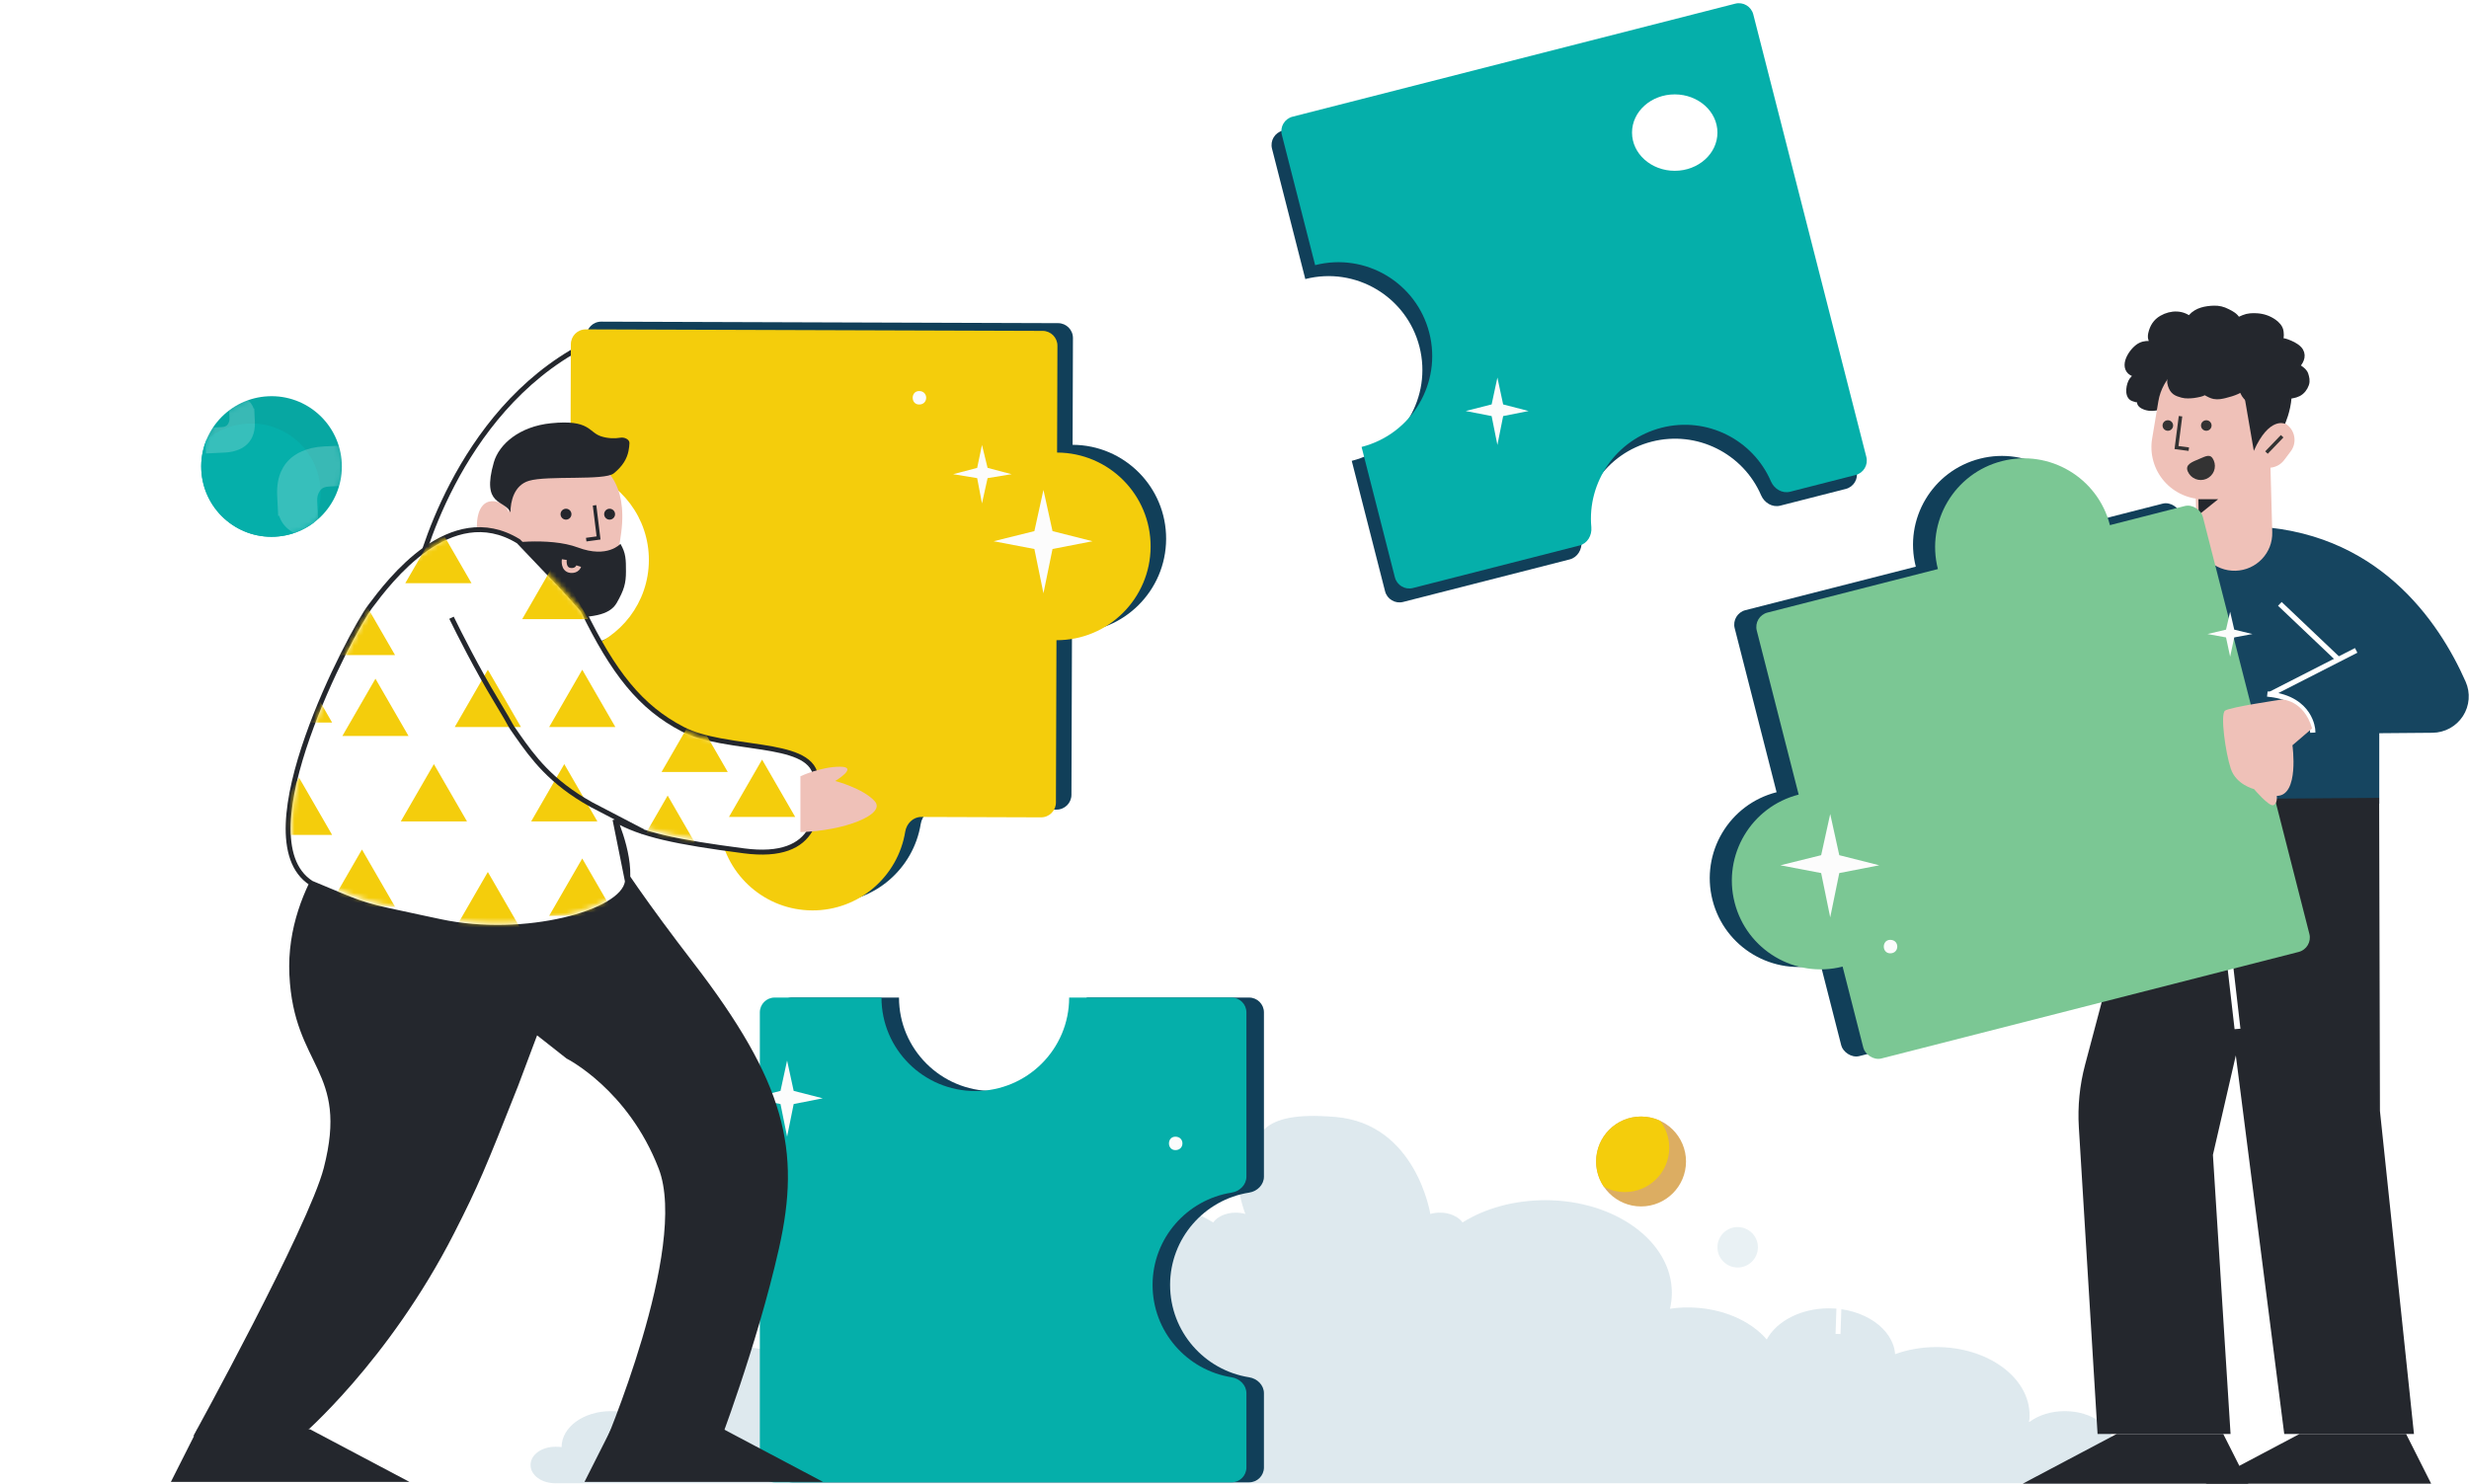 <svg width="499" height="300" viewBox="0 0 499 300" fill="none" xmlns="http://www.w3.org/2000/svg">
<path opacity="0.8" d="M433.425 296.158C433.425 298.227 431.212 299.847 428.384 299.847H112.269C109.441 299.847 107.228 298.227 107.228 296.158C107.228 294.089 109.441 292.469 112.269 292.469C112.638 292.469 113.13 292.469 113.499 292.559C113.499 288.51 117.925 285.271 123.458 285.271C126.286 285.271 128.745 286.081 130.589 287.431H130.712C130.712 286.981 130.589 286.531 130.589 286.081C130.589 278.433 139.073 272.315 149.401 272.315C152.352 272.315 155.18 272.855 157.762 273.754C158.131 268.536 164.033 264.487 171.164 264.487C176.943 264.487 181.738 267.096 183.705 270.785C187.025 266.916 192.927 264.307 199.689 264.307C200.919 264.307 202.149 264.397 203.255 264.577C203.009 263.497 202.886 262.418 202.886 261.338C202.886 250.991 214.321 242.623 228.461 242.623C234.854 242.623 240.633 244.333 245.182 247.122C246.043 245.952 247.764 245.143 249.732 245.143C250.469 245.143 251.084 245.233 251.699 245.413C251.699 245.413 248.518 237.606 251.699 233.972C254.88 230.337 253.517 224.431 269.872 225.794C286.227 227.157 289.077 245.413 289.077 245.413C289.692 245.233 290.307 245.143 291.044 245.143C293.012 245.143 294.733 245.952 295.594 247.122C300.02 244.333 305.922 242.623 312.315 242.623C326.455 242.623 337.89 250.991 337.89 261.338C337.89 262.418 337.767 263.497 337.521 264.577C338.627 264.397 339.857 264.307 341.087 264.307C347.849 264.307 353.751 266.916 357.071 270.785C359.038 267.096 363.956 264.487 369.612 264.487C376.743 264.487 382.645 268.626 383.014 273.754C385.473 272.855 388.301 272.315 391.375 272.315C401.826 272.315 410.187 278.523 410.187 286.081C410.187 286.531 410.187 286.981 410.064 287.431H410.187C412.031 286.081 414.49 285.271 417.318 285.271C422.851 285.271 427.277 288.51 427.277 292.559C427.646 292.469 428.015 292.469 428.507 292.469C431.089 292.379 433.425 294.089 433.425 296.158Z" fill="#D6E3EA"/>
<g filter="url(#filter0_di)">
<circle r="9.086" transform="matrix(-1 0 0 1 311.669 210.801)" fill="#DCAD62"/>
<path fill-rule="evenodd" clip-rule="evenodd" d="M315.52 202.569C314.351 202.021 313.046 201.715 311.669 201.715C306.651 201.715 302.583 205.783 302.583 210.801C302.583 212.698 303.164 214.459 304.158 215.916C305.42 216.595 306.864 216.98 308.398 216.98C313.349 216.98 317.363 212.966 317.363 208.015C317.363 205.967 316.676 204.079 315.52 202.569Z" fill="#F4CD0C"/>
</g>
<path d="M371.495 269.166L371.667 264.118" stroke="white" stroke-linecap="square"/>
<path fill-rule="evenodd" clip-rule="evenodd" d="M257.08 30.053C256.67 28.448 257.639 26.814 259.245 26.404L348.714 3.556C350.319 3.146 351.953 4.115 352.363 5.72L375.211 95.189C375.621 96.795 374.652 98.428 373.047 98.838L359.805 102.22C358.2 102.63 356.588 101.646 355.932 100.125C352.303 91.706 342.993 86.939 333.829 89.279C324.666 91.619 318.782 100.267 319.634 109.394C319.788 111.044 318.845 112.68 317.24 113.09L283.577 121.687C281.972 122.096 280.338 121.127 279.928 119.522L273.197 93.164C273.197 93.163 273.197 93.163 273.197 93.163C283.346 90.571 289.472 80.243 286.881 70.094C284.289 59.946 273.961 53.819 263.812 56.411C263.812 56.411 263.811 56.411 263.811 56.411L257.08 30.053Z" fill="#113F59"/>
<path fill-rule="evenodd" clip-rule="evenodd" d="M259.067 27.239C258.657 25.634 259.626 24 261.231 23.59L350.7 0.742C352.305 0.332 353.939 1.301 354.349 2.907L377.197 92.376C377.607 93.981 376.638 95.615 375.033 96.025L361.79 99.407C360.185 99.817 358.573 98.833 357.917 97.311C354.288 88.893 344.978 84.126 335.815 86.466C326.651 88.806 320.767 97.454 321.619 106.581C321.773 108.231 320.83 109.867 319.225 110.277L285.564 118.873C283.958 119.283 282.325 118.314 281.915 116.709L275.183 90.35C275.183 90.35 275.183 90.35 275.184 90.35C285.332 87.758 291.458 77.43 288.867 67.281C286.275 57.133 275.947 51.007 265.798 53.598C265.798 53.598 265.798 53.598 265.798 53.598L259.067 27.239Z" fill="#05AFAA"/>
<path d="M308.943 83.088L303.797 84.113L302.632 89.954L301.466 84.113L296.223 83.088L301.466 81.756L302.632 76.325L303.797 81.756L308.943 83.088Z" fill="#FCFCFC"/>
<path d="M338.474 34.528C343.242 34.528 347.106 31.07 347.106 26.805C347.106 22.539 343.242 19.081 338.474 19.081C333.707 19.081 329.842 22.539 329.842 26.805C329.842 31.07 333.707 34.528 338.474 34.528Z" fill="white"/>
<path fill-rule="evenodd" clip-rule="evenodd" d="M200.659 220.56C211.133 220.56 219.624 212.098 219.624 201.66C219.624 201.66 219.624 201.66 219.624 201.66H252.449C254.106 201.66 255.449 203.003 255.449 204.66V237.86C255.449 239.517 254.097 240.835 252.46 241.093C243.406 242.521 236.483 250.335 236.483 259.76C236.483 269.184 243.406 276.998 252.46 278.426C254.097 278.684 255.449 280.003 255.449 281.66V296.66C255.449 298.317 254.106 299.66 252.449 299.66H160.108C158.452 299.66 157.108 298.317 157.108 296.66V204.66C157.108 203.003 158.452 201.66 160.108 201.66H181.693C181.693 201.66 181.693 201.66 181.693 201.66C181.693 212.098 190.184 220.56 200.659 220.56Z" fill="#113F59"/>
<path fill-rule="evenodd" clip-rule="evenodd" d="M197.118 220.56C207.592 220.56 216.084 212.098 216.084 201.66C216.084 201.66 216.084 201.66 216.084 201.66H248.908C250.565 201.66 251.908 203.003 251.908 204.66V237.86C251.908 239.517 250.557 240.835 248.92 241.093C239.865 242.521 232.943 250.335 232.943 259.76C232.943 269.184 239.865 276.998 248.92 278.426C250.557 278.684 251.908 280.003 251.908 281.66V296.66C251.908 298.317 250.565 299.66 248.908 299.66H156.568C154.911 299.66 153.568 298.317 153.568 296.66V204.66C153.568 203.003 154.911 201.66 156.568 201.66H178.152C178.152 201.66 178.152 201.66 178.152 201.66C178.152 212.098 186.644 220.56 197.118 220.56Z" fill="#05AFAA"/>
<path d="M166.289 222.031L160.407 223.188L159.075 229.785L157.744 223.188L151.751 222.031L157.744 220.526L159.075 214.392L160.407 220.526L166.289 222.031Z" fill="#FCFCFC"/>
<path d="M237.557 229.785C235.819 229.785 235.819 232.502 237.557 232.502C239.453 232.502 239.453 229.785 237.557 229.785Z" fill="#FCFCFC"/>
<path opacity="0.6" d="M351.195 256.233C353.453 256.233 355.284 254.402 355.284 252.144C355.284 249.886 353.453 248.055 351.195 248.055C348.937 248.055 347.106 249.886 347.106 252.144C347.106 254.402 348.937 256.233 351.195 256.233Z" fill="#DBE7EC"/>
<path d="M84.471 115.739C84.475 115.722 84.48 115.704 84.484 115.686C84.544 115.443 84.637 115.083 84.765 114.619C85.02 113.691 85.415 112.348 85.974 110.692C87.091 107.381 88.862 102.823 91.472 97.842C96.602 88.055 104.955 76.674 117.931 69.875V88.869L95.673 124.153L84.471 115.739Z" fill="white" stroke="#24272D"/>
<path d="M123.492 288.943L118.131 299.569H166.339L146.259 288.943H123.492Z" fill="#24272D"/>
<path d="M39.899 288.943L34.538 299.569H82.745L62.665 288.943H39.899Z" fill="#24272D"/>
<path fill-rule="evenodd" clip-rule="evenodd" d="M120.911 93.499C119.504 93.065 118.431 91.832 118.436 90.36L118.51 68.012C118.515 66.355 119.863 65.016 121.52 65.022L213.86 65.327C215.516 65.333 216.855 66.68 216.85 68.337L216.778 89.922C216.778 89.922 216.778 89.922 216.778 89.922C227.253 89.957 235.716 98.476 235.681 108.95C235.647 119.425 227.127 127.888 216.653 127.853C216.653 127.853 216.653 127.853 216.653 127.853L216.544 160.677C216.539 162.334 215.191 163.673 213.534 163.667L189.329 163.587C187.672 163.582 186.35 164.929 186.085 166.565C184.622 175.615 176.758 182.511 167.301 182.48C157.843 182.449 150.026 175.5 148.622 166.441C148.369 164.804 147.055 163.447 145.398 163.442L121.194 163.362C119.537 163.356 118.199 162.009 118.204 160.352L118.295 132.908C118.3 131.436 119.381 130.21 120.79 129.785C128.569 127.441 134.247 120.233 134.275 111.687C134.303 103.14 128.674 95.895 120.911 93.499Z" fill="#113F59"/>
<path fill-rule="evenodd" clip-rule="evenodd" d="M117.776 95.063C116.37 94.629 115.296 93.396 115.301 91.924L115.375 69.576C115.38 67.92 116.728 66.581 118.385 66.586L210.725 66.892C212.382 66.897 213.72 68.245 213.715 69.902L213.643 91.487C213.643 91.487 213.643 91.487 213.644 91.487C224.118 91.521 232.581 100.041 232.546 110.515C232.512 120.989 223.992 129.452 213.518 129.418C213.518 129.418 213.518 129.418 213.518 129.418L213.409 162.242C213.404 163.899 212.056 165.237 210.399 165.232L186.195 165.152C184.538 165.146 183.216 166.494 182.951 168.129C181.488 177.179 173.624 184.076 164.167 184.044C154.709 184.013 146.892 177.065 145.488 168.006C145.235 166.368 143.921 165.012 142.264 165.006L118.059 164.926C116.403 164.921 115.064 163.573 115.069 161.916L115.16 134.472C115.165 133.001 116.247 131.775 117.656 131.35C125.435 129.006 131.113 121.798 131.141 113.251C131.169 104.704 125.54 97.459 117.776 95.063Z" fill="#F4CD0C"/>
<path d="M220.806 109.411L212.719 110.982L210.888 119.939L209.056 110.982L200.816 109.411L209.056 107.368L210.888 99.04L212.719 107.368L220.806 109.411Z" fill="#FCFCFC"/>
<path d="M204.451 95.86L199.597 96.658L198.464 101.766L197.493 96.658L192.639 95.86L197.493 94.583L198.464 89.954L199.597 94.583L204.451 95.86Z" fill="#FCFCFC"/>
<path d="M185.765 79.05C184.026 79.05 184.026 81.776 185.765 81.776C187.661 81.776 187.661 79.05 185.765 79.05Z" fill="#FCFCFC"/>
<path d="M79.969 188.086C85.875 191.281 114.497 213.982 114.497 213.982C114.497 213.982 126.933 220.201 133.124 236.243C139.315 252.285 121.766 293.032 121.766 293.032C121.766 293.032 137.667 294.11 144.936 293.032C144.936 293.032 152.96 272.237 157.441 252.347C161.922 232.456 158.724 218.791 140.133 194.626C121.543 170.46 119.495 164.007 119.495 164.007" fill="#24272D"/>
<path d="M121.691 94.467C117.729 91.514 113.688 91.278 108.399 92.577C103.11 93.896 102.793 103.562 102.793 103.562C102.457 101.593 97.425 99.212 96.514 104.704C95.484 110.924 101.466 110.452 101.466 110.452C101.466 111.22 101.585 112.342 101.981 113.562C103.368 113.484 104.715 113.582 105.923 114.054C110.123 115.688 112.916 117.086 115.174 120.472C122.443 120.019 124.583 115.354 125.553 107.657C126.9 97.341 121.691 94.467 121.691 94.467Z" fill="#EFC1B8"/>
<path d="M116.819 110.687C110.855 108.45 101.537 109.941 101.537 109.941C102.034 112.8 103.102 119.413 103.4 122.992C103.773 127.467 107.5 124.857 113.464 124.857C119.428 124.857 123.156 124.484 124.647 121.874C126.138 119.263 126.51 117.921 126.51 115.534C126.51 113.148 126.51 111.806 125.392 109.941C125.392 109.941 122.783 112.924 116.819 110.687Z" fill="#24272D"/>
<path fill-rule="evenodd" clip-rule="evenodd" d="M119.809 102.201L120.575 108.433L118.431 108.726L118.524 109.454L121.369 109.065L120.514 102.109L119.809 102.201Z" fill="#24272D"/>
<path d="M114.391 105.047C115 105.047 115.493 104.554 115.493 103.945C115.493 103.337 115 102.844 114.391 102.844C113.782 102.844 113.289 103.337 113.289 103.945C113.289 104.554 113.782 105.047 114.391 105.047Z" fill="#24272D"/>
<path d="M123.205 105.047C123.814 105.047 124.307 104.554 124.307 103.945C124.307 103.337 123.814 102.844 123.205 102.844C122.597 102.844 122.104 103.337 122.104 103.945C122.104 104.554 122.597 105.047 123.205 105.047Z" fill="#24272D"/>
<path d="M123.577 169.307L72.282 164.798C72.282 164.798 57.599 178.178 58.487 197.054C59.375 215.931 70.594 216.136 65.431 236.125C62.38 247.937 39.081 290.306 39.081 290.306C39.081 290.306 51.267 292.105 60.888 290.306C60.888 290.306 78.517 275.314 91.782 249.3C96.647 239.76 98.142 236.125 104.695 219.557" fill="#24272D"/>
<path d="M124.299 165.676C124.637 166.502 125.064 167.618 125.472 168.895C126.341 171.611 127.149 175.123 126.807 178.146M124.299 165.676L126.807 178.147C126.807 178.147 126.807 178.146 126.807 178.146M124.299 165.676C129.493 168.72 136.714 170.227 150.345 172.003C154.121 172.495 157.003 172.257 159.184 171.477C161.378 170.694 162.84 169.37 163.771 167.749C165.608 164.549 165.332 160.26 164.846 156.864C164.568 154.916 163.145 153.674 161.219 152.826C159.3 151.982 156.769 151.477 154.055 151.051C153.086 150.899 152.095 150.757 151.094 150.613C149.261 150.351 147.394 150.083 145.571 149.74C142.759 149.211 140.122 148.514 138 147.416C129.391 142.962 123.948 135.945 117.803 123.352L117.773 123.292L117.729 123.241C115.877 121.137 114.491 119.624 113.566 118.635C113.104 118.141 112.757 117.779 112.525 117.539C112.409 117.419 112.322 117.33 112.264 117.27L112.198 117.203L112.181 117.186L112.179 117.185L104.838 109.476L104.792 109.429L104.736 109.394C97.857 105.197 91.29 107.277 86.037 110.973C80.795 114.661 76.758 120.02 74.816 122.611C73.815 123.947 71.708 127.532 69.331 132.268C66.948 137.014 64.277 142.95 62.154 149.002C60.033 155.047 58.446 161.24 58.255 166.491C58.064 171.724 59.258 176.179 62.889 178.511L62.927 178.536L62.968 178.553C64.263 179.089 65.383 179.558 66.373 179.973C69.976 181.482 71.85 182.267 74.103 182.942C76.467 183.652 79.258 184.244 84.936 185.449C86.137 185.704 87.468 185.986 88.951 186.303C97.542 188.138 106.77 187.659 113.938 185.988C117.521 185.153 120.614 184.014 122.864 182.7C125.078 181.406 126.618 179.858 126.807 178.146M124.299 165.676L126.807 178.146" fill="white" stroke="#24272D"/>
<mask id="mask0" mask-type="alpha" maskUnits="userSpaceOnUse" x="58" y="107" width="107" height="80">
<path d="M111.974 117.179C111.974 117.179 113.811 119.016 117.507 123.217C123.67 135.847 129.173 142.979 137.923 147.506C146.674 152.033 163.532 149.779 164.504 156.58C165.477 163.381 165.477 173.096 150.562 171.153C135.648 169.21 128.532 167.597 123.34 164.022C123.34 164.022 127.124 171.907 126.463 177.737C125.822 183.566 106.229 189.094 89.209 185.46C72.189 181.825 75.37 182.734 63.313 177.737C49.702 168.993 71.481 127.745 75.37 122.557C79.259 117.369 91.348 101.364 104.629 109.467L111.974 117.179Z" fill="white"/>
</mask>
<g mask="url(#mask0)">
<path d="M60.434 157.192L67.122 168.777H53.745L60.434 157.192Z" fill="#F4CD0C"/>
<path d="M75.881 137.203L82.569 148.788H69.192L75.881 137.203Z" fill="#F4CD0C"/>
<path d="M98.596 135.385L105.285 146.97H91.908L98.596 135.385Z" fill="#F4CD0C"/>
<path d="M87.693 154.467L94.381 166.052H81.004L87.693 154.467Z" fill="#F4CD0C"/>
<path d="M114.043 154.467L120.731 166.052H107.354L114.043 154.467Z" fill="#F4CD0C"/>
<path d="M73.154 171.73L79.843 183.315H66.466L73.154 171.73Z" fill="#F4CD0C"/>
<path d="M98.596 176.274L105.285 187.859H91.908L98.596 176.274Z" fill="#F4CD0C"/>
<path d="M117.677 173.548L124.366 185.133H110.989L117.677 173.548Z" fill="#F4CD0C"/>
<path d="M73.154 120.847L79.843 132.432H66.466L73.154 120.847Z" fill="#F4CD0C"/>
<path d="M88.602 106.309L95.29 117.894H81.913L88.602 106.309Z" fill="#F4CD0C"/>
<path d="M112.226 113.578L118.914 125.163H105.537L112.226 113.578Z" fill="#F4CD0C"/>
<path d="M117.677 135.385L124.366 146.97H110.989L117.677 135.385Z" fill="#F4CD0C"/>
<path d="M134.941 160.827L141.63 172.412H128.253L134.941 160.827Z" fill="#F4CD0C"/>
<path d="M140.393 144.471L147.081 156.056H133.704L140.393 144.471Z" fill="#F4CD0C"/>
<path d="M154.022 153.558L160.711 165.143H147.334L154.022 153.558Z" fill="#F4CD0C"/>
<path d="M60.434 134.477L67.122 146.062H53.745L60.434 134.477Z" fill="#F4CD0C"/>
</g>
<path d="M161.786 156.919C161.786 156.919 165.893 154.994 169.766 154.994C173.64 154.994 168.798 157.881 168.798 157.881C168.798 157.881 174.376 159.325 176.778 161.961C179.18 164.598 170.735 167.966 161.767 168.216V156.919H161.786Z" fill="#EFC1B8"/>
<path d="M114.05 113.127C114.05 113.127 113.727 115.157 115.344 115.319C116.638 115.448 116.962 114.442 116.962 114.442" stroke="#EFC1B8"/>
<path d="M106.891 97.2C103.909 98.101 103.167 101.33 103.167 103.583C102.048 100.955 97.202 102.457 99.811 93.445C100.875 89.769 105.008 86.2 111.367 85.56C119.221 84.769 118.931 87.349 121.432 88.188C122.78 88.641 124.265 88.684 125.394 88.482C126.162 88.345 127.237 88.797 127.215 89.577C127.202 90.026 127.146 90.559 127.019 91.192C126.724 92.664 125.901 94.196 124.037 95.698C122.174 97.2 110.618 96.074 106.891 97.2Z" fill="#24272D"/>
<path d="M91.253 124.879C92.722 127.913 96.542 135.439 100.068 141.265C104.475 148.547 102.272 145.374 104.502 148.561C107.682 153.104 111.317 158.101 119.494 162.644L129.944 168.096" stroke="#24272D"/>
<g filter="url(#filter1_di)">
<circle r="14.21" transform="matrix(0.048 0.999 0.999 -0.048 34.878 70.304)" fill="#07A7A2"/>
<path fill-rule="evenodd" clip-rule="evenodd" d="M21.729 64.908C20.96 66.776 20.581 68.838 20.684 70.988C21.062 78.827 27.723 84.875 35.562 84.497C38.524 84.354 41.231 83.314 43.432 81.652C44.398 79.628 44.891 77.344 44.775 74.948C44.402 67.214 37.83 61.246 30.096 61.619C26.896 61.773 23.999 62.989 21.729 64.908Z" fill="#05AFAA"/>
<g opacity="0.2">
<mask id="mask1" mask-type="alpha" maskUnits="userSpaceOnUse" x="20" y="56" width="30" height="29">
<circle r="14.21" transform="matrix(0.048 0.999 0.999 -0.048 34.878 70.304)" fill="#07A7A2"/>
</mask>
<g mask="url(#mask1)">
<path fill-rule="evenodd" clip-rule="evenodd" d="M44.111 77.341L44.233 79.892L44.233 79.892L44.438 84.138L42.152 84.248C39.501 84.376 37.184 82.683 36.413 80.269L36.219 80.279L36.151 78.86C36.149 78.839 36.148 78.817 36.147 78.796L36.148 78.796L36.019 76.132C35.819 71.986 37.482 69.827 38.558 68.816C39.634 67.805 41.817 66.421 45.503 66.243L51.594 65.95L51.986 74.083L46.697 74.338C45.735 74.385 45.102 74.575 44.652 75.236C44.202 75.897 44.072 76.543 44.111 77.341Z" fill="white"/>
<path fill-rule="evenodd" clip-rule="evenodd" d="M26.376 60.441L26.298 58.822L26.298 58.822L26.169 56.128L27.619 56.058C29.301 55.977 30.772 57.051 31.262 58.583L31.384 58.577L31.428 59.475C31.428 59.49 31.429 59.504 31.43 59.518L31.43 59.518L31.511 61.208C31.638 63.84 30.583 65.21 29.9 65.851C29.217 66.493 27.832 67.371 25.492 67.484L21.627 67.67L21.378 62.509L24.735 62.347C25.345 62.317 25.747 62.196 26.033 61.777C26.318 61.357 26.401 60.947 26.376 60.441Z" fill="white"/>
</g>
</g>
</g>
<path d="M436.874 64.266C438.793 63.16 441.217 63.115 442.868 64.719C444.661 64.719 445.742 64.615 446.629 66.439C447.012 67.226 446.959 69.141 446.145 69.704C445.783 69.955 445.995 69.817 446.283 70.116C446.789 70.642 446.736 71.181 446.736 71.883C446.736 73.746 446.609 75.641 445.925 77.393C445.615 78.185 445.292 79.106 444.635 79.68C444.203 80.056 443.657 80.262 443.19 80.587L443.168 80.603C441.858 81.515 440.403 82.529 438.689 82.067C438.538 82.027 437.85 81.5 437.764 81.548C437.382 81.76 437.139 82.081 436.695 82.235C435.669 82.59 434.561 82.709 433.519 82.342C433.045 82.175 432.151 81.724 432.469 81.053C432.484 81.02 432.56 80.941 432.634 80.871C432.204 81.019 431.141 80.644 430.941 80.539C429.768 79.925 430.256 77.595 430.839 76.808C431.082 76.481 431.377 76.162 431.735 75.96C431.755 75.949 432.082 75.809 431.908 75.787C431.444 75.729 430.812 75.498 430.475 75.184C428.81 73.634 431.078 70.482 432.576 69.77C433.441 69.358 434.062 69.421 434.976 69.447C435.057 69.45 435.67 69.64 435.645 69.609C435.427 69.337 435.049 69.28 434.827 68.904C434.557 68.447 434.552 67.943 434.666 67.436C434.975 66.056 435.642 64.976 436.874 64.266Z" fill="#24272D" stroke="#24272D" stroke-linecap="round" stroke-linejoin="round"/>
<rect x="429.425" y="134.402" width="51.438" height="28.057" fill="#164560"/>
<path d="M426.655 192.907H389.678V156.613H426.655V192.907ZM390.587 192.014H425.746V157.506H390.587V192.014Z" fill="#E6E6E6"/>
<path d="M390.847 162.066L417.087 139.837L421.461 125.046L425.834 110.255L441.276 128.884L431.233 151.113L394.735 171.194L390.847 162.066Z" fill="#164560"/>
<path d="M461.66 289.885L451.874 213.358L447.245 233.464L450.809 289.885H423.931L420.147 227.891C419.887 223.641 420.312 219.378 421.408 215.249L435.635 161.633L480.841 161.29L481.001 224.572L487.878 289.885H461.66Z" fill="#24272D"/>
<path fill-rule="evenodd" clip-rule="evenodd" d="M449.313 177.656L452.807 207.958L451.624 208.052L448.13 177.75L449.313 177.656Z" fill="white"/>
<path d="M449.334 289.885L454.406 299.938H408.798L427.796 289.885H449.334Z" fill="#24272D"/>
<path d="M486.288 289.885L491.355 299.938H445.75L464.748 289.885H486.288Z" fill="#24272D"/>
<path d="M498.323 137.812C492.955 125.657 480.429 106.946 454.11 106.37C448.482 105.876 432.987 108.76 425.942 110.264L430.1 129.837L435.693 148.594L491.614 148.134C492.838 148.124 494.044 147.812 495.116 147.225C496.191 146.638 497.099 145.795 497.766 144.771C498.43 143.748 498.831 142.576 498.927 141.361C499.026 140.147 498.817 138.927 498.323 137.812Z" fill="#164560"/>
<path fill-rule="evenodd" clip-rule="evenodd" d="M450.713 75.212C454.924 75.098 458.432 78.4 458.548 82.588L459.236 107.586C459.352 111.775 456.031 115.263 451.819 115.378C447.607 115.492 444.1 112.19 443.984 108.002L443.295 83.004C443.18 78.816 446.501 75.327 450.713 75.212Z" fill="#EFC1B8"/>
<path d="M446.962 100.891L445.625 100.919C444.069 100.952 442.526 100.643 441.104 100.015C439.682 99.387 438.417 98.455 437.398 97.286C436.38 96.116 435.633 94.738 435.212 93.248C434.79 91.759 434.704 90.195 434.959 88.669L436.219 81.114C436.627 78.672 437.886 76.451 439.777 74.841C441.668 73.232 444.068 72.336 446.557 72.312C447.947 72.298 449.327 72.556 450.616 73.072C451.906 73.588 453.08 74.351 454.073 75.319C455.066 76.287 455.858 77.439 456.403 78.71C456.948 79.982 457.236 81.348 457.249 82.731L457.315 90.26C457.343 93.03 456.272 95.7 454.334 97.689C452.396 99.68 449.747 100.829 446.962 100.891Z" fill="#EFC1B8"/>
<path fill-rule="evenodd" clip-rule="evenodd" d="M441.046 84.185L440.281 90.172L442.421 90.454L442.328 91.154L439.488 90.78L440.342 84.096L441.046 84.185Z" fill="#333333"/>
<path d="M447.414 93.084C447.712 93.776 447.721 94.557 447.44 95.255C447.159 95.954 446.61 96.513 445.914 96.809C445.219 97.105 444.433 97.115 443.731 96.835C443.028 96.555 442.466 96.009 442.168 95.317C441.549 93.878 443.058 93.384 444.507 92.766C445.956 92.147 446.795 91.645 447.414 93.084Z" fill="#333333"/>
<path d="M445.904 87.081C445.313 87.081 444.835 86.605 444.835 86.018C444.835 85.431 445.313 84.955 445.904 84.955C446.494 84.955 446.973 85.431 446.973 86.018C446.973 86.605 446.494 87.081 445.904 87.081Z" fill="#333333"/>
<path d="M438.133 87.081C437.542 87.081 437.064 86.605 437.064 86.018C437.064 85.431 437.542 84.955 438.133 84.955C438.724 84.955 439.202 85.431 439.202 86.018C439.202 86.605 438.724 87.081 438.133 87.081Z" fill="#333333"/>
<path d="M461.64 93.008C460.352 94.72 457.912 95.069 456.191 93.788C454.471 92.507 454.12 90.081 455.409 88.369L456.731 86.613C458.02 84.901 460.459 84.552 462.18 85.833C463.901 87.114 464.251 89.54 462.962 91.252L461.64 93.008Z" fill="#EFC1B8"/>
<path fill-rule="evenodd" clip-rule="evenodd" d="M461.492 88.434L458.327 91.731L457.813 91.244L460.978 87.947L461.492 88.434Z" fill="#333333"/>
<path d="M455.51 91.147L453.566 79.838L453.106 77.155C452.381 77.795 451.556 78.312 450.662 78.686C447.417 80.059 438.148 78.552 437.464 71.931C436.897 66.53 442.282 70.094 445.214 70.026C449.817 69.917 453.229 67.537 459.157 71.457C466.255 76.151 461.814 85.674 461.814 85.674C461.814 85.674 458.633 84.113 455.51 91.147Z" fill="#24272D"/>
<path d="M444.312 100.922L448.297 100.924L444.364 104.097L444.312 100.922Z" fill="#24272D"/>
<path fill-rule="evenodd" clip-rule="evenodd" d="M476.44 131.951L458.845 140.937L458.358 139.996L475.954 131.009L476.44 131.951Z" fill="white"/>
<path fill-rule="evenodd" clip-rule="evenodd" d="M461.138 121.693L473.132 133.081L472.397 133.846L460.403 122.458L461.138 121.693Z" fill="white"/>
<path fill-rule="evenodd" clip-rule="evenodd" d="M433.139 135.37L435.385 144.157L434.354 144.418L432.107 135.631L433.139 135.37Z" fill="white"/>
<path fill-rule="evenodd" clip-rule="evenodd" d="M458.3 139.777L458.829 139.836C463.143 140.323 465.444 142.209 466.651 144.032C467.248 144.934 467.567 145.804 467.737 146.451C467.823 146.775 467.871 147.044 467.898 147.235C467.912 147.331 467.92 147.407 467.925 147.462C467.927 147.489 467.929 147.51 467.93 147.526C467.931 147.534 467.931 147.54 467.931 147.545L467.932 147.551L467.932 147.553L467.932 147.554C467.932 147.555 467.932 147.555 467.4 147.581L467.932 147.555L467.958 148.084L466.894 148.135L466.869 147.608L466.869 147.607L466.869 147.607L466.869 147.607L466.868 147.599C466.868 147.591 466.867 147.578 466.865 147.558C466.861 147.52 466.855 147.461 466.844 147.383C466.822 147.227 466.781 146.999 466.708 146.719C466.56 146.159 466.282 145.4 465.762 144.615C464.735 143.063 462.721 141.34 458.709 140.888L458.18 140.828L458.3 139.777Z" fill="white"/>
<rect x="349.85" y="124.091" width="93.039" height="93.039" rx="3" transform="rotate(-14.326 349.85 124.091)" fill="#113F59"/>
<circle cx="363.497" cy="177.535" r="17.943" transform="rotate(-14.326 363.497 177.535)" fill="#113F59"/>
<circle cx="404.581" cy="110.114" r="17.943" transform="rotate(-14.326 404.581 110.114)" fill="#113F59"/>
<rect x="354.314" y="124.575" width="93.039" height="93.039" rx="3" transform="rotate(-14.326 354.314 124.575)" fill="#7BC794"/>
<circle cx="367.962" cy="178.018" r="17.943" transform="rotate(-14.326 367.962 178.018)" fill="#7BC794"/>
<circle cx="409.046" cy="110.598" r="17.943" transform="rotate(-14.326 409.046 110.598)" fill="#7BC794"/>
<path d="M379.816 174.923L371.729 176.495L369.898 185.451L368.067 176.495L359.827 174.923L368.067 172.881L369.898 164.553L371.729 172.881L379.816 174.923Z" fill="#FCFCFC"/>
<path d="M455.232 128.174L451.556 128.857L450.724 132.751L449.891 128.857L446.146 128.174L449.891 127.285L450.724 123.665L451.556 127.285L455.232 128.174Z" fill="#FCFCFC"/>
<path d="M382.029 189.994C380.291 189.994 380.291 192.72 382.029 192.72C383.925 192.72 383.925 189.994 382.029 189.994Z" fill="#FCFCFC"/>
<path d="M467.288 147.254L463.316 150.66C463.316 150.66 464.761 160.89 460.157 160.89C460.157 160.89 460.34 162.511 459.436 162.778C458.532 163.045 455.556 159.523 455.556 159.523C455.556 159.523 451.946 158.648 450.864 155.415C449.781 152.182 448.697 144.378 449.691 143.66C450.686 142.943 461.151 141.416 461.151 141.416C461.151 141.416 465.573 141.416 467.288 147.254Z" fill="#EFC1B8"/>
<path d="M442.046 65.874C441.687 65.871 441.335 65.908 441.019 65.956C440.307 66.065 439.58 66.261 438.924 66.714L439.208 67.125L438.924 66.714C438.142 67.254 437.841 67.973 437.608 68.734C437.132 70.292 436.905 72.27 437.45 73.926C437.477 74.008 437.504 74.095 437.533 74.186C437.629 74.491 437.737 74.837 437.881 75.145C438.061 75.531 438.318 75.912 438.733 76.195C438.506 76.581 438.383 77.131 438.633 77.88C438.849 78.53 439.115 78.981 439.549 79.3C439.953 79.598 440.463 79.745 441.029 79.907C441.751 80.113 442.709 80.041 443.344 79.967C443.761 79.919 444.184 79.824 444.565 79.739C444.603 79.731 444.641 79.722 444.678 79.714C444.906 79.663 445.266 79.566 445.538 79.294C445.588 79.329 445.643 79.364 445.705 79.397C445.753 79.423 445.804 79.451 445.858 79.481C446.298 79.721 446.906 80.055 447.471 80.164C448.255 80.317 449.072 80.138 449.71 79.98C450.512 79.781 451.381 79.534 452.168 79.173C452.434 79.051 452.769 78.869 453.07 78.645C453.113 78.889 453.183 79.136 453.298 79.381C453.575 79.973 454.089 80.668 454.784 80.992C455.683 81.412 456.891 81.395 457.876 81.022C458.611 80.744 459.3 80.231 459.62 79.474C459.678 79.506 459.735 79.534 459.79 79.558C459.891 79.604 459.992 79.64 460.08 79.671C460.102 79.679 460.122 79.686 460.142 79.693C460.208 79.716 460.265 79.736 460.322 79.758C460.889 79.978 461.431 80.179 462.162 80.143C462.869 80.109 463.809 80.013 464.545 79.635C465.332 79.231 465.892 78.489 466.161 77.694C466.411 76.954 466.208 76.274 466.047 75.736L466.047 75.734L465.568 75.877L466.047 75.734C465.851 75.077 465.293 74.681 464.926 74.422L464.925 74.421C464.879 74.389 464.83 74.352 464.777 74.313C464.63 74.206 464.459 74.08 464.27 73.967C464.337 73.909 464.402 73.846 464.464 73.776C464.834 73.361 465.151 72.838 465.251 72.266C465.355 71.669 465.214 71.049 464.716 70.513L464.35 70.853L464.716 70.513C464.046 69.791 463.005 69.359 462.23 69.069C461.723 68.879 461.243 68.812 460.759 68.793C460.811 68.726 460.86 68.653 460.903 68.575C461.057 68.298 461.079 67.969 461.077 67.73C461.076 67.518 461.054 67.303 461.038 67.149C461.035 67.121 461.032 67.094 461.03 67.07C460.939 66.139 460.189 65.438 459.62 65.038C458.55 64.288 457.388 63.903 456.09 63.826C455.226 63.775 454.295 63.803 453.407 64.178C453.286 64.229 453.184 64.276 453.093 64.318C452.896 64.409 452.747 64.478 452.564 64.517C452.517 64.528 452.471 64.538 452.431 64.548L452.414 64.552C452.369 64.562 452.332 64.57 452.298 64.577C452.284 64.58 452.271 64.583 452.26 64.585C451.829 63.768 451.007 63.349 450.379 63.029C450.32 62.999 450.263 62.97 450.208 62.941C449.304 62.472 448.419 62.25 447.379 62.292C445.814 62.355 444.015 62.639 442.793 64.011C442.36 64.497 442.082 64.974 442.049 65.706C442.047 65.754 442.046 65.812 442.046 65.874Z" fill="#24272D" stroke="#24272D" stroke-linecap="round" stroke-linejoin="round"/>
<defs>
<filter id="filter0_di" x="282.583" y="181.715" width="98.172" height="98.172" filterUnits="userSpaceOnUse" color-interpolation-filters="sRGB">
<feFlood flood-opacity="0" result="BackgroundImageFix"/>
<feColorMatrix in="SourceAlpha" type="matrix" values="0 0 0 0 0 0 0 0 0 0 0 0 0 0 0 0 0 0 127 0"/>
<feOffset dx="20" dy="20"/>
<feGaussianBlur stdDeviation="20"/>
<feColorMatrix type="matrix" values="0 0 0 0 0 0 0 0 0 0 0 0 0 0 0 0 0 0 0.1 0"/>
<feBlend mode="normal" in2="BackgroundImageFix" result="effect1_dropShadow"/>
<feBlend mode="normal" in="SourceGraphic" in2="effect1_dropShadow" result="shape"/>
<feColorMatrix in="SourceAlpha" type="matrix" values="0 0 0 0 0 0 0 0 0 0 0 0 0 0 0 0 0 0 127 0" result="hardAlpha"/>
<feOffset dy="4"/>
<feGaussianBlur stdDeviation="10"/>
<feComposite in2="hardAlpha" operator="arithmetic" k2="-1" k3="1"/>
<feColorMatrix type="matrix" values="0 0 0 0 0.75 0 0 0 0 0.75 0 0 0 0 0.75 0 0 0 0.25 0"/>
<feBlend mode="normal" in2="shape" result="effect2_innerShadow"/>
</filter>
<filter id="filter1_di" x="0.667" y="36.094" width="108.42" height="108.42" filterUnits="userSpaceOnUse" color-interpolation-filters="sRGB">
<feFlood flood-opacity="0" result="BackgroundImageFix"/>
<feColorMatrix in="SourceAlpha" type="matrix" values="0 0 0 0 0 0 0 0 0 0 0 0 0 0 0 0 0 0 127 0"/>
<feOffset dx="20" dy="20"/>
<feGaussianBlur stdDeviation="20"/>
<feColorMatrix type="matrix" values="0 0 0 0 0 0 0 0 0 0 0 0 0 0 0 0 0 0 0.1 0"/>
<feBlend mode="normal" in2="BackgroundImageFix" result="effect1_dropShadow"/>
<feBlend mode="normal" in="SourceGraphic" in2="effect1_dropShadow" result="shape"/>
<feColorMatrix in="SourceAlpha" type="matrix" values="0 0 0 0 0 0 0 0 0 0 0 0 0 0 0 0 0 0 127 0" result="hardAlpha"/>
<feOffset dy="4"/>
<feGaussianBlur stdDeviation="10"/>
<feComposite in2="hardAlpha" operator="arithmetic" k2="-1" k3="1"/>
<feColorMatrix type="matrix" values="0 0 0 0 0.75 0 0 0 0 0.75 0 0 0 0 0.75 0 0 0 0.25 0"/>
<feBlend mode="normal" in2="shape" result="effect2_innerShadow"/>
</filter>
</defs>
</svg>
